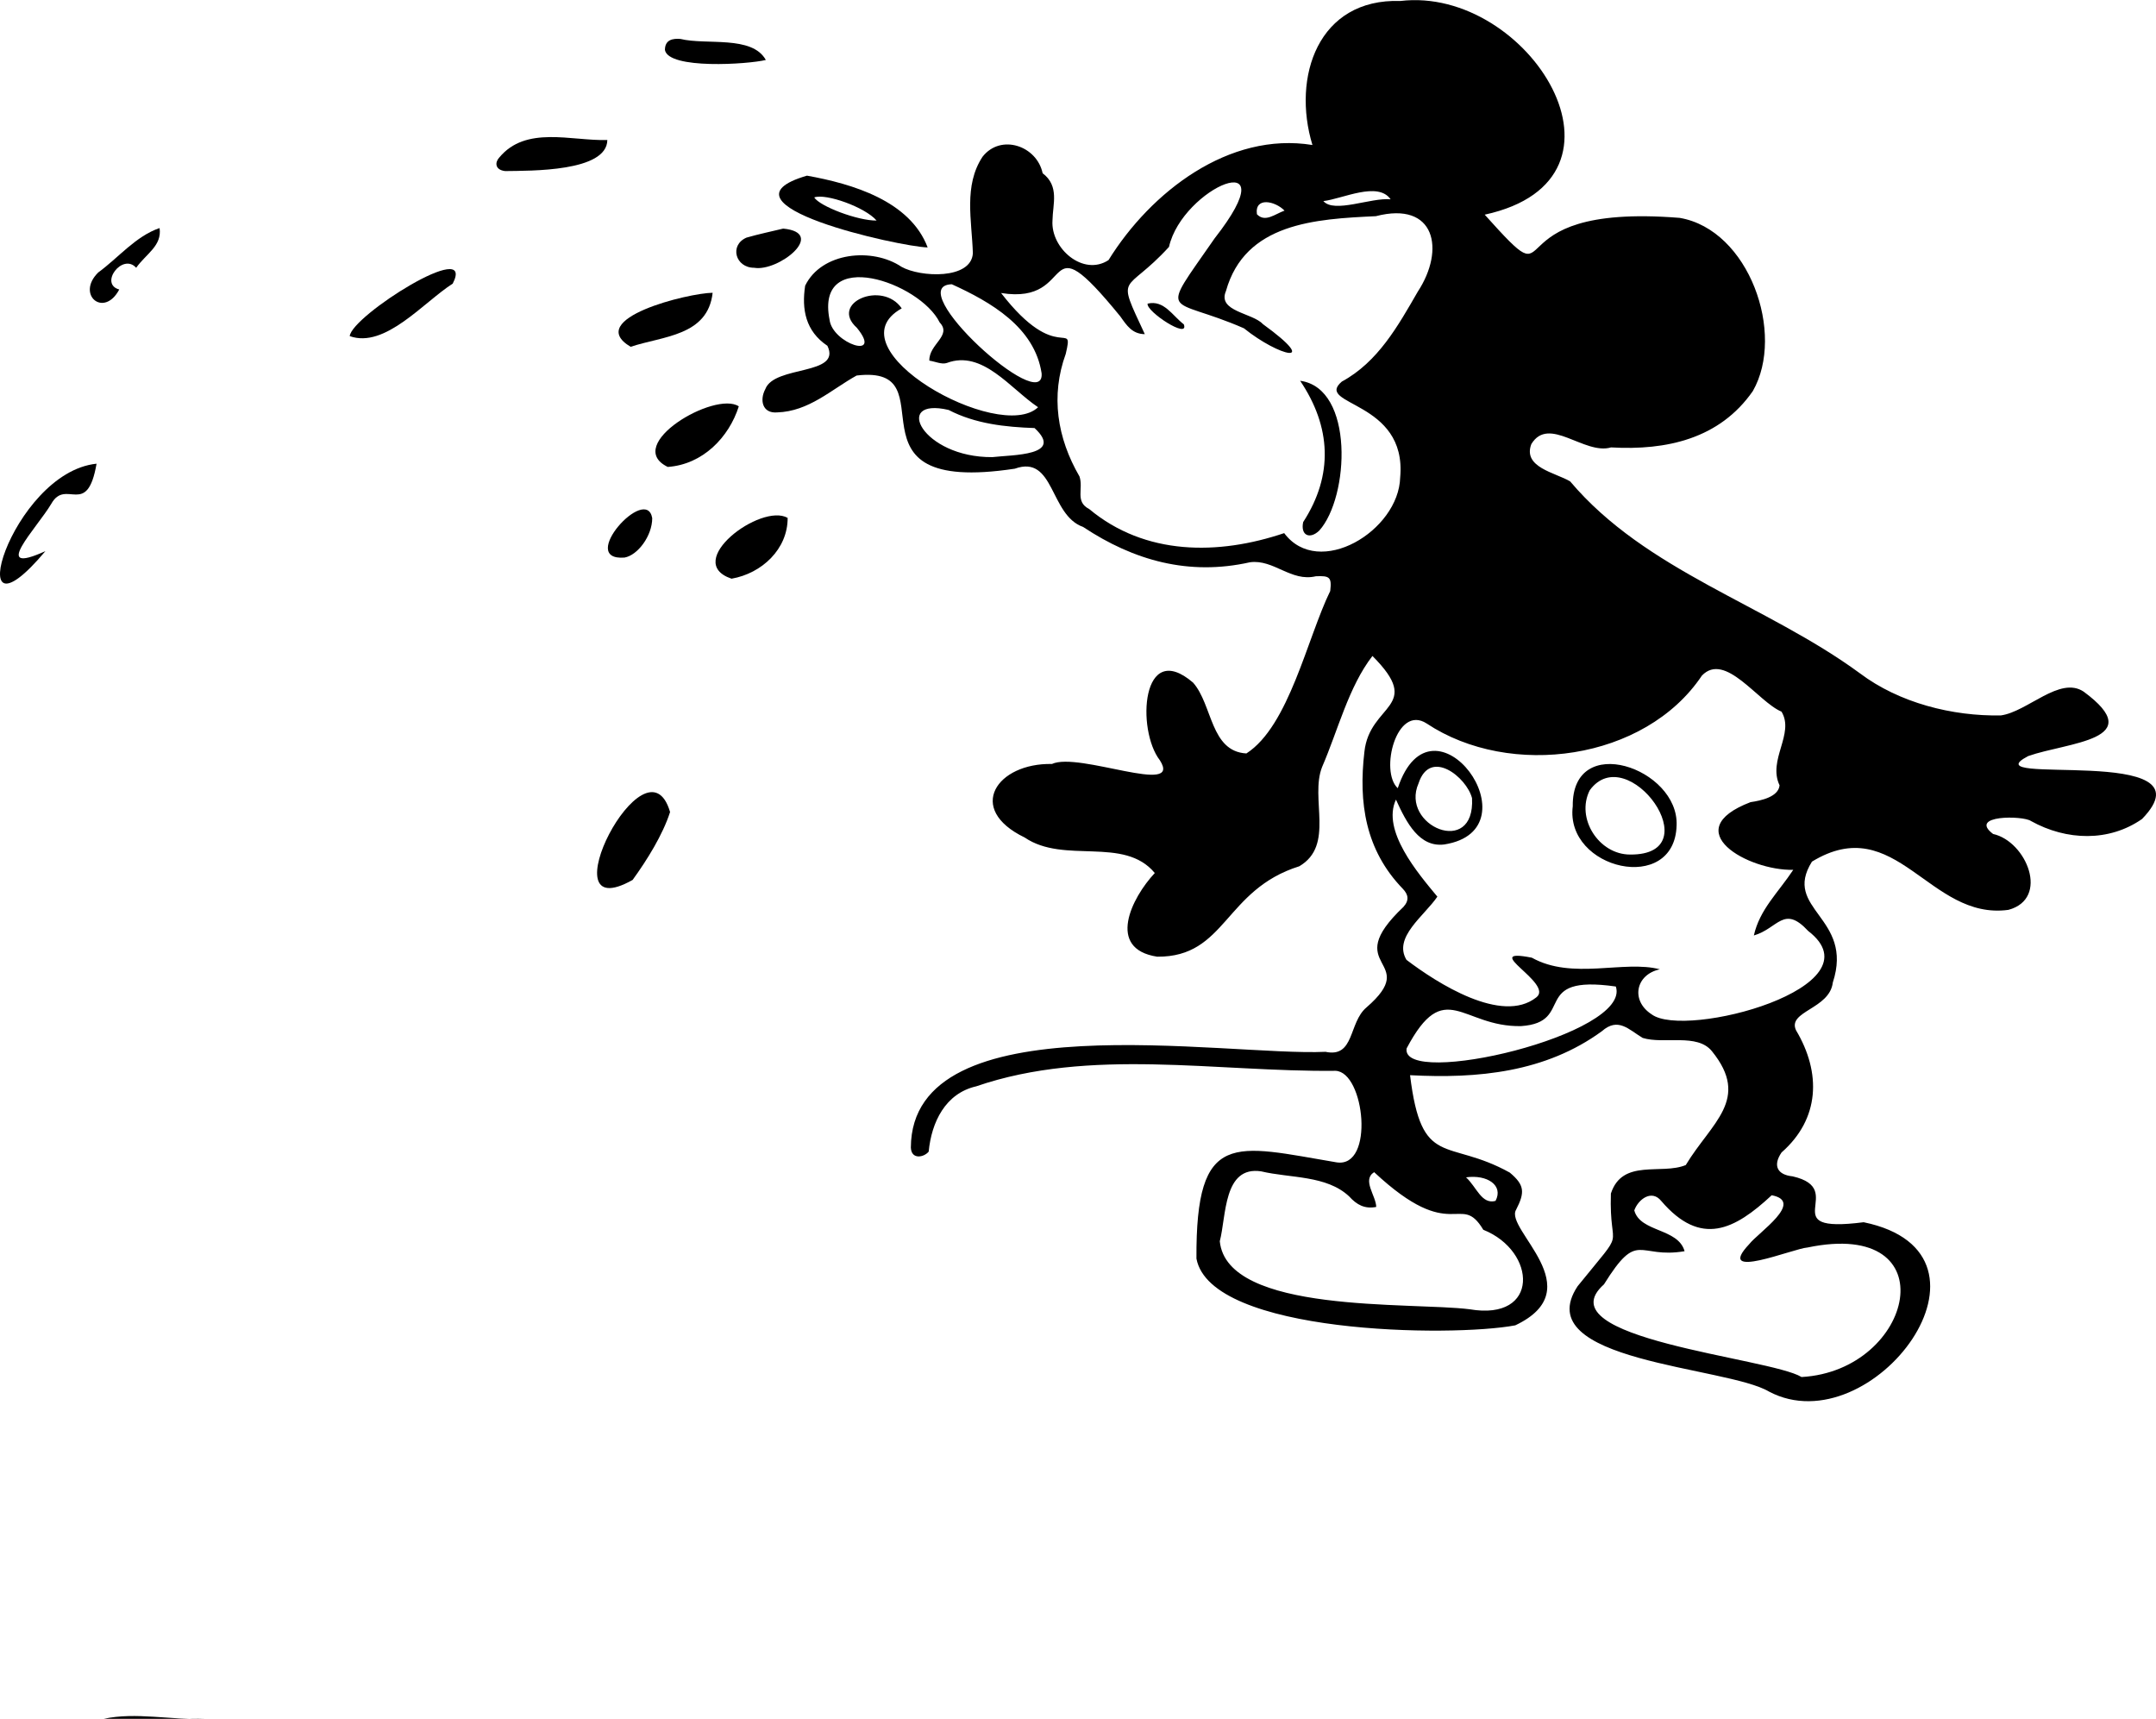<svg id="_5b_Mickey_Image" data-name="5b Mickey Image" xmlns="http://www.w3.org/2000/svg" viewBox="0 0 833.28 664.29"><path d="M138,880c12.26-2.68,26.19.52,39,0Z" transform="translate(-97.92 -215.77)"/><path d="M544.24,553.14c-11.94-14.39-35-3.29-50.28-13.72C471,528.32,483.25,510.57,504.49,511c10.37-4.82,50.68,12.61,41.71-1.43-9.11-11.73-7.09-47.1,12.85-30,7.57,8.58,6.63,26.57,20.59,27.36,16.47-10.58,23.49-44.54,32.41-62.79.62-5.31-.19-5.93-5.56-5.68-9.59,2.28-16.25-6.64-25.45-5.41-23.63,5.31-44.92-.65-64.51-13.65-13-4.57-10.95-28.07-26.39-22.51-69.66,10.56-24-40.42-61.15-36-9.89,5.51-18.47,13.87-30.71,14.25-5.73.47-6.83-4.79-4.57-9,3.49-9.3,29.61-5.15,24-16.74-8.47-5.67-10-14.13-8.6-23.23,6.32-13,26-14.86,37.22-7.3,7.29,4.11,27,5,27.6-5.24-.39-12.64-3.64-26.11,3.74-37.29,7.05-9,21-4.24,23.22,6.37,6.59,5,3.89,12,3.81,18.27-.74,10.81,11.92,21.72,21.66,15.3,16.33-26.34,46.56-49.73,78.81-44.47-8-26.32,2.19-56.72,34-55.66,49.59-5.89,96.13,68.75,32.58,82.58,32.58,36.24-.42-4.85,75.37,1.24,26.78,4.59,40.93,44.77,28.26,66.93-12.82,18.44-33.34,23-54.8,21.77-10.37,3.05-24-12.46-30.81-1.28-3.41,9,9.25,11,15,14.41,29.36,34.74,75.72,47.57,112,74.17,15.18,11.44,35.76,16.63,54.48,16.27,10.32-1.42,22.77-15.38,32-9.18,25.49,18.79-6.26,19.52-21.45,24.89-23.42,12.24,72.7-5.2,44,24.32-12.71,8.86-29.13,8.44-42.92.78-3-2.15-24.43-2.4-14.65,5,12.92,2.87,22,25,5.93,29.33-30.67,4.19-43.44-38.46-75.93-18.64-11.62,18.51,16.36,21.42,8.06,46.72-1.21,10.3-17.69,11.05-14.21,18.46,9.82,16.48,9.2,34.23-5.6,47.21-3.42,5-1.71,8.63,4.26,9.23,22,5-8,22.3,27.47,17.73,59.09,12.19,3.18,86.42-36.55,65.46-16.38-9.81-93.4-11.46-74-40.73,19.68-24.33,12.09-11.93,12.86-35.82,4.47-13.63,19.5-7.1,28.94-11,9.9-16.44,25.18-25.4,10.11-44-5.72-7.06-18.47-2.58-26.77-5.13-5.44-3.28-9.48-8.1-15.76-2.6-21.79,15.92-48,18.4-74.14,17,4.46,36.48,14.23,24.16,38.54,37.64,5.75,4.81,5.89,7.62,2.44,14.36-4.58,7.51,29.5,30.55-.32,44.67-24.6,4.64-117.76,3.45-123.22-25.79-.29-50.1,14.56-43.87,54.19-37.19,14.74,2.25,10.84-35-.46-35.38-45.85.51-94.81-9.13-138.86,6-11.9,2.72-17.27,13.82-18.36,25.23-1.86,2.27-6.71,3.18-6.89-1.57.24-56.93,121.69-35.18,160.25-37,11.33,2.41,8.86-11.27,15.83-17.14,21.62-18.73-10.88-15,14.31-38.87,2.35-2.6,1.83-4.82-.26-7-14.52-15-17.13-33.36-14.84-52.9,2-18.8,23.13-17,3.11-37.06-9.22,11.9-13.36,28.85-19.45,42.88-4.81,12.14,5,30.31-8.83,38.39-29,9.1-28.24,35.15-54.91,34.94C525.44,582.45,535.25,562.73,544.24,553.14ZM484.83,329c21.84,28.25,28.27,9.52,25,23.5-5.89,16.18-3.35,32.51,5.31,47.4,1.6,4.79-1.84,9.7,3.73,12.57,21.65,18.06,49.92,17.91,75.38,9.32,13.32,17.84,44.3-.87,44.83-21.55,2.72-29.86-33.4-27.67-22.57-37,14-7.58,21.74-21.54,29.38-34.77,10.66-16.23,6.8-35.13-16.21-29.16-23.43,1.09-50.57,2.63-57.94,28.94C568.34,336.18,582,336.65,586,341c22.83,16.57,6.26,12.58-7.3,1.64-29.51-12.89-33.3-3.08-11.29-34.82,29.16-37.24-12.54-19.61-17.68,3.36-17.21,18.84-20.67,9.38-9.35,33.72-4.88-.07-6.94-3.3-9.48-6.88C499.15,299.14,515.16,333.92,484.83,329ZM791,551.91c-17.47.38-45.14-15.2-16.51-26.16,4-.58,10.79-2,11.22-6.5-4.69-9.82,5.92-19.91.75-28.47-9.07-3.77-21.77-23.33-30.77-13.93-22,32.85-74.16,39.92-106.36,18.51-11.67-7.57-18.26,18.51-11.19,25,13.38-40.29,54.39,16,18,21.74-9.57,1.23-14.6-8.27-18.69-17.33-5.62,11.92,8.47,28.43,16,37.5-5.08,7.47-17.17,15.7-11.94,24.42,11.84,9,36.87,25,50.15,14.53,7.2-5.37-22.62-19.49-1.69-15.36,15.65,8.76,35.62.82,49.47,4.49-9.36,2-11.37,12.06-3.2,17.38,12.95,9.74,88.78-10.51,60.53-32.2-9.47-10.22-11.59-1-21,1.74C778.06,567.15,785.09,560.83,791,551.91Zm3.2,196c43.59-2.46,57-61.46,2.34-50.06-5.47.36-36.16,13.15-22.57-1.28,3.54-4.53,21.53-16.45,8.7-18.91-14.31,13.32-27.36,20.12-42.7,2.2-3.69-4.56-8.88-.63-10.41,3.65,2.29,8.54,16.94,6.78,19.44,15.78-18.23,3.07-17.8-8.64-31.16,12.81C694.22,733.12,781.86,740.39,794.17,747.89ZM665.9,721.72c27.23,4.68,26-22.45,5.3-30.72-9-15-11.72,6.19-42.18-22.26-4.79,3,.74,9.12.8,13.44-4.46.86-7.53-.83-10.46-4.07-8.78-8.24-22.78-7-34-9.68-14.65-2.22-13.44,17.21-16,27C572.12,723.58,643.29,718.87,665.9,721.72ZM499.13,373.14c-10.78-7.22-21.45-22.28-35.28-17.1-1.92.66-4.48-.56-6.74-.91-.21-6.36,8.85-9.63,4-14.74-7.65-15.55-48.25-29.54-42.57-1.05,1.09,9.18,20.84,15.71,10.56,3.11-10.78-9.68,9.88-18.44,17.33-7.51C418.52,350.49,484.29,387.29,499.13,373.14ZM722.43,597c-33.52-4.8-15.24,13.87-36.64,15.3-22.88.44-29.46-19.29-44.23,8.63C639.27,636.42,728.65,615.58,722.43,597ZM465.79,325.62c-19.87.59,35.9,51.33,34.71,34.43C497.8,342.2,480.81,332.46,465.79,325.62Zm15.66,66.8c7.9-.92,27.9-.5,16.32-11.23-11.29-.4-22.84-1.61-33.22-7C442.72,369.08,454.3,392.63,481.45,392.42Zm185.4,131.79c-2.08-8.09-16.2-19.44-20.67-5.72C638.94,534.88,668.1,547.33,666.85,524.21ZM609.39,293.48c4.19,4.83,18.41-1.44,26-.69C630.44,285.72,616.82,292.61,609.39,293.48Zm55.14,377.26c4.1,3.74,6,10.56,11.4,9.11C679.12,673.81,672.66,669.59,664.53,670.74ZM594.38,297.16c-3.69-3.77-11.59-5.38-10.67,1.4C586.86,301.88,590.69,298.48,594.38,297.16Z" transform="translate(-97.92 -215.77)"/><path d="M409.81,283.65c17.6,3.16,39.84,9.75,46.64,27.74C445.71,311.13,371.76,294.76,409.81,283.65ZM436.72,301c-4.43-5.16-19.63-10.59-24.11-8.93C414.82,295.54,429.45,301.09,436.72,301Z" transform="translate(-97.92 -215.77)"/><path d="M356.9,529.57c-2.81,8.77-8.91,18.57-14.48,26.24C308.17,575.11,347.67,498,356.9,529.57Z" transform="translate(-97.92 -215.77)"/><path d="M356,396.21c-17.52-8.51,18.26-29.54,27.46-23.41C379.67,384.74,369.57,395.26,356,396.21Z" transform="translate(-97.92 -215.77)"/><path d="M373.35,328.91c-1.86,16.76-19.34,16.73-31.69,20.88C323.41,338.93,364,329,373.35,328.91Z" transform="translate(-97.92 -215.77)"/><path d="M380.65,439.4C361.49,432.92,392,410,402.34,415.9,402.4,427.92,392.41,437.36,380.65,439.4Z" transform="translate(-97.92 -215.77)"/><path d="M332.65,269.88c-.16,12.3-29.57,11.85-39.48,12-4-.45-4-3.39-2.32-5.19C301.16,264.18,318.64,270.29,332.65,269.88Z" transform="translate(-97.92 -215.77)"/><path d="M115.47,428.75c-34.21,40.69-13.41-30.36,19.77-33.79-3.65,21.15-11.84,5.47-17.48,15.47C112.26,419.76,93.71,438.61,115.47,428.75Z" transform="translate(-97.92 -215.77)"/><path d="M233.09,345.66c.72-7.86,49-38.3,39.81-20.29C261.64,332.55,246.69,350.56,233.09,345.66Z" transform="translate(-97.92 -215.77)"/><path d="M393.91,238.94c-6.76,1.68-37.63,3.73-39-3.86,0-4,3.07-4.51,6-4.26C370.92,233.27,388.56,229.32,393.91,238.94Z" transform="translate(-97.92 -215.77)"/><path d="M400.62,304.11c17.07,1.65-1.82,16.75-11.2,15.14-7.3,0-9.68-8.73-3-11.65C391.09,306.25,395.9,305.25,400.62,304.11Z" transform="translate(-97.92 -215.77)"/><path d="M150.55,319.25c-5.28-5.9-14.41,6.27-6.54,8.39-5.91,11.18-16.83,2-8.13-6.57,7.77-5.67,14.53-14.06,23.72-17.17C160.58,310.8,154.42,313.79,150.55,319.25Z" transform="translate(-97.92 -215.77)"/><path d="M350,416c0,6.84-5.6,14.35-10.72,15.24C320.84,432.65,347.73,402.77,350,416Z" transform="translate(-97.92 -215.77)"/><path d="M600.42,362.92c21,2.83,19,45,7.39,57.89-3.69,3.54-7.32,1.83-6.22-3.29C613.34,399.4,612.42,380.73,600.42,362.92Z" transform="translate(-97.92 -215.77)"/><path d="M541.46,333.11c6.34-1.53,9.62,4.69,14,8C557.66,347.13,540.83,336.14,541.46,333.11Z" transform="translate(-97.92 -215.77)"/><path d="M705.78,527.33c-.36-29.05,41-14.71,40.14,7.37C745.23,561.66,702.71,551.81,705.78,527.33ZM728,546c31.45.23-1.06-44.8-15.65-24.85C706.86,532,715.88,546.05,728,546Z" transform="translate(-97.92 -215.77)"/></svg>